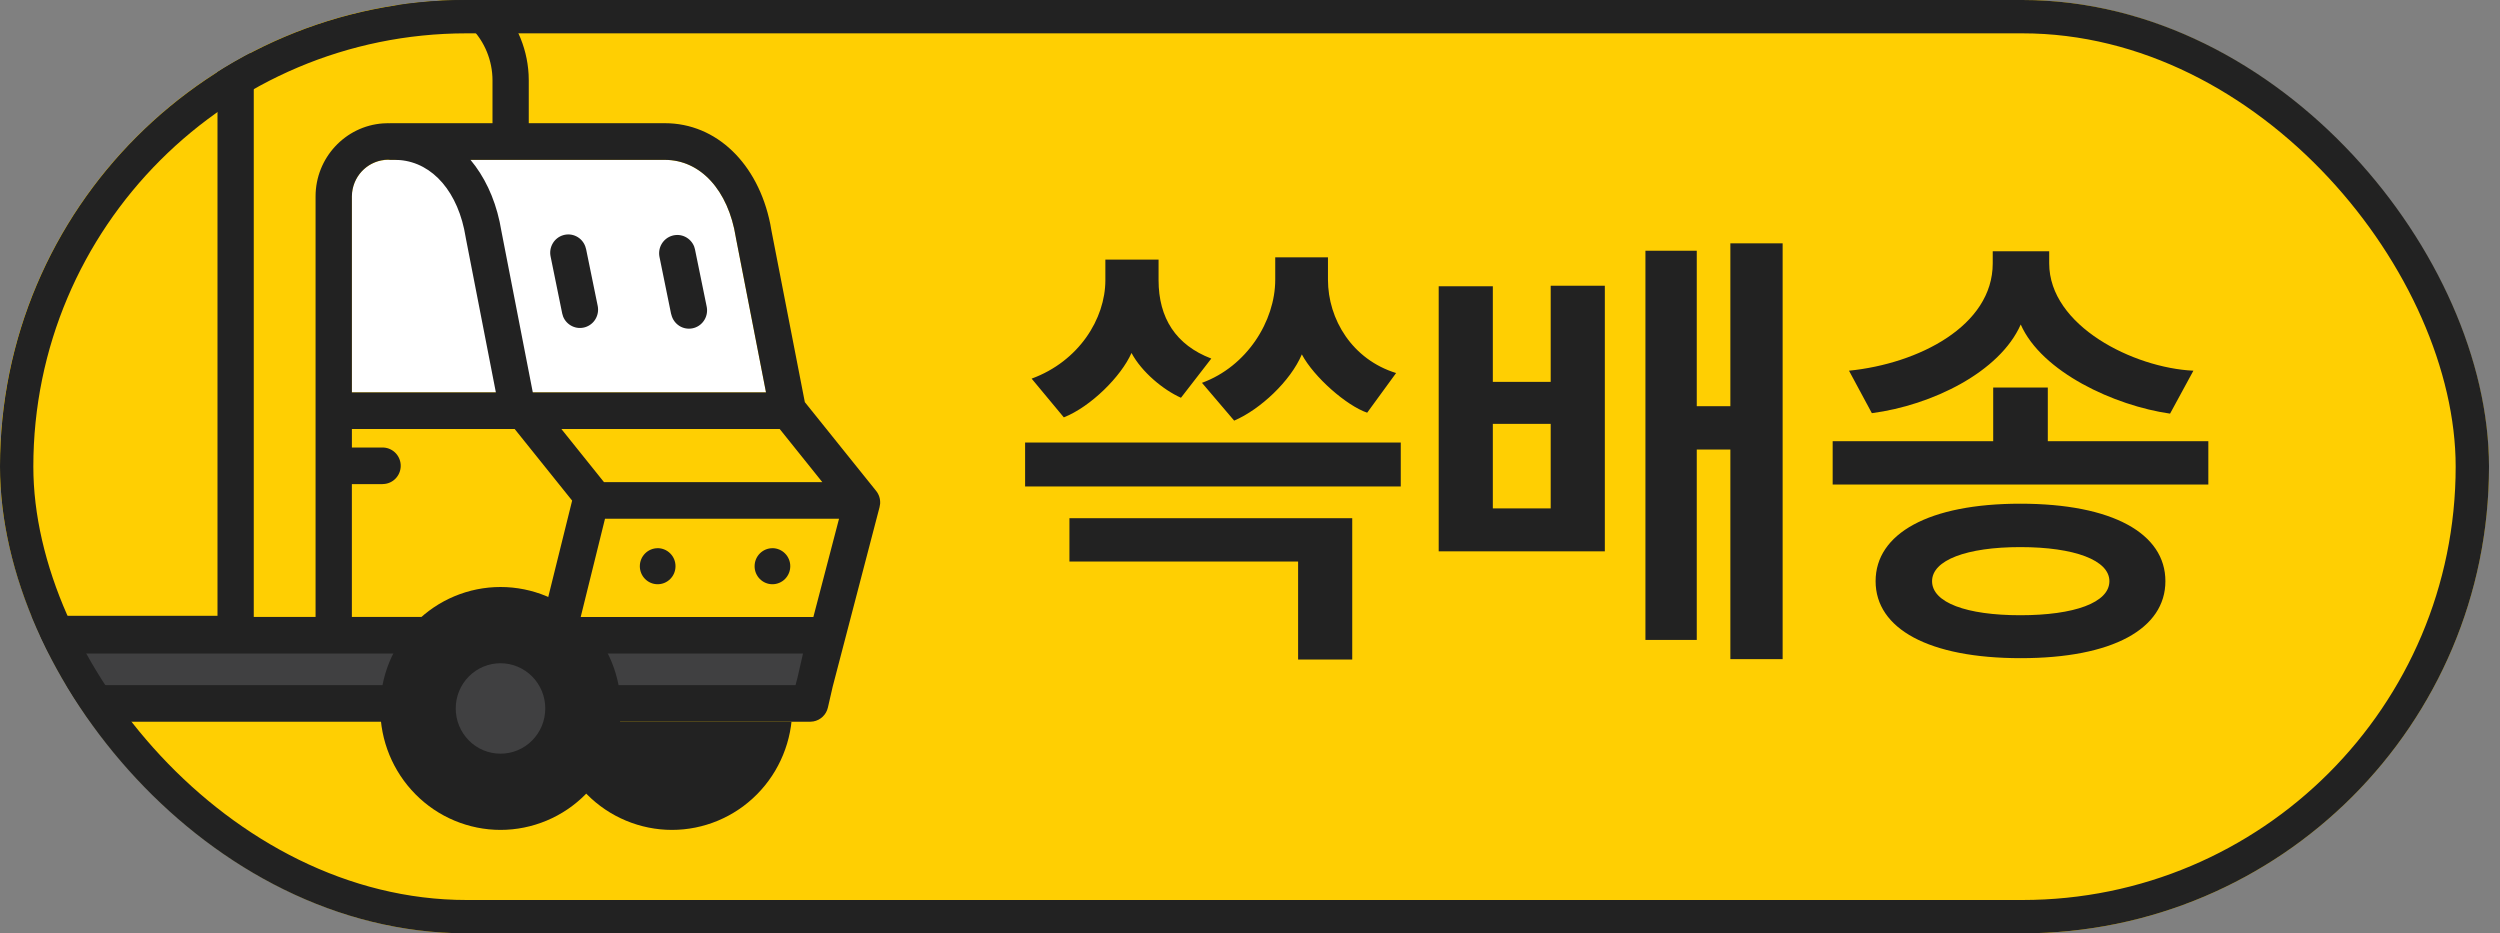 <svg width="75" height="28" viewBox="0 0 75 28" fill="none" xmlns="http://www.w3.org/2000/svg">
<rect x="0" y="0" width="75" height="28" fill="#808080" stroke="none"/>
<g clip-path="url(#clip0_7655_96730)">
<rect width="74.667" height="28" rx="14" fill="#FFCF02"/>
<path d="M42.023 14.593V13.277H30.753V14.593H42.023ZM32.083 15.545V16.847H38.943V19.787H40.567V15.545H32.083ZM41.883 11.191C40.567 10.785 39.839 9.581 39.839 8.391V7.719H38.257V8.391C38.257 9.637 37.403 10.995 36.059 11.485L37.025 12.619C37.809 12.283 38.719 11.429 39.055 10.631C39.419 11.317 40.399 12.171 41.015 12.381L41.883 11.191ZM36.339 10.757C35.275 10.351 34.757 9.539 34.757 8.405V7.789H33.161V8.405C33.161 9.567 32.363 10.841 30.949 11.359L31.915 12.521C32.727 12.199 33.637 11.289 33.945 10.589C34.253 11.163 34.897 11.695 35.429 11.933L36.339 10.757Z" fill="#222222"/>
<path d="M53.479 19.773V7.299H51.911V12.185H50.903V7.523H49.363V19.199H50.903V13.487H51.911V19.773H53.479ZM48.145 16.539V8.573H46.521V11.457H44.785V8.587H43.161V16.539H48.145ZM46.521 15.251H44.785V12.717H46.521V15.251Z" fill="#222222"/>
<path d="M64.962 17.435C64.962 16.007 63.38 15.111 60.608 15.111C57.864 15.111 56.268 16.007 56.268 17.435C56.268 18.863 57.864 19.745 60.622 19.745C63.38 19.745 64.962 18.863 64.962 17.435ZM60.622 9.735C61.252 11.163 63.436 12.171 65.102 12.409L65.802 11.121C64.01 11.037 61.476 9.777 61.476 7.901V7.537H59.782V7.901C59.782 9.777 57.556 10.911 55.47 11.121L56.156 12.395C57.962 12.157 59.992 11.163 60.622 9.735ZM66.25 14.537V13.235H61.434V11.625H59.796V13.235H54.98V14.537H66.25ZM63.282 17.435C63.282 18.079 62.232 18.457 60.608 18.457C58.998 18.457 57.962 18.079 57.962 17.435C57.962 16.805 58.998 16.413 60.608 16.413C62.232 16.413 63.282 16.805 63.282 17.435Z" fill="#222222"/>
<g clip-path="url(#clip1_7655_96730)">
<path fill-rule="evenodd" clip-rule="evenodd" d="M-5.373 21.253C-5.373 21.732 -5.28 22.205 -5.098 22.647C-4.917 23.089 -4.651 23.491 -4.316 23.829C-3.981 24.168 -3.583 24.436 -3.146 24.619C-2.708 24.802 -2.239 24.897 -1.765 24.897C-1.291 24.897 -0.822 24.802 -0.384 24.619C0.054 24.436 0.452 24.168 0.787 23.829C1.122 23.491 1.388 23.089 1.569 22.647C1.75 22.205 1.844 21.732 1.844 21.253C1.844 20.287 1.463 19.36 0.787 18.677C0.11 17.993 -0.808 17.61 -1.765 17.61C-2.722 17.61 -3.639 17.993 -4.316 18.677C-4.993 19.36 -5.373 20.287 -5.373 21.253Z" fill="#222222"/>
<path fill-rule="evenodd" clip-rule="evenodd" d="M16.55 21.253C16.55 21.732 16.644 22.205 16.825 22.647C17.006 23.089 17.272 23.491 17.607 23.829C17.942 24.168 18.34 24.436 18.778 24.619C19.216 24.802 19.685 24.897 20.159 24.897C20.633 24.897 21.102 24.802 21.54 24.619C21.977 24.436 22.375 24.168 22.71 23.829C23.045 23.491 23.311 23.089 23.492 22.647C23.674 22.205 23.767 21.732 23.767 21.253C23.767 20.287 23.387 19.36 22.71 18.677C22.033 17.993 21.116 17.61 20.159 17.61C19.202 17.61 18.284 17.993 17.607 18.677C16.93 19.36 16.55 20.287 16.55 21.253Z" fill="#222222"/>
</g>
<path d="M14.826 -0.017C14.21 -0.606 13.395 -0.934 12.547 -0.935H-10.232L-10.413 -0.93C-11.26 -0.882 -12.055 -0.509 -12.638 0.113C-13.22 0.735 -13.545 1.558 -13.546 2.413V21.102L-13.539 21.192C-13.518 21.32 -13.453 21.437 -13.354 21.521C-13.256 21.605 -13.131 21.651 -13.002 21.652H24.307L24.401 21.643C24.506 21.625 24.603 21.575 24.681 21.501C24.759 21.427 24.813 21.331 24.837 21.226L24.98 20.602L26.387 15.213L26.404 15.111C26.413 14.973 26.372 14.836 26.284 14.727L24.145 12.064L23.146 6.931L23.108 6.719C22.739 4.902 21.491 3.696 19.947 3.696H15.863V2.413L15.858 2.23C15.811 1.376 15.442 0.571 14.826 -0.017Z" fill="#FFCF02"/>
<path fill-rule="evenodd" clip-rule="evenodd" d="M-13.002 21.102H24.307L24.773 19.058H-13.002V21.102Z" fill="#404041"/>
<path fill-rule="evenodd" clip-rule="evenodd" d="M22.078 7.135L22.075 7.115C21.849 5.706 21.015 4.796 19.948 4.796H11.642C11.043 4.796 10.556 5.288 10.556 5.893V11.77H22.981L22.078 7.135Z" fill="white"/>
<path fill-rule="evenodd" clip-rule="evenodd" d="M12.547 -0.935C13.395 -0.934 14.21 -0.606 14.826 -0.017C15.442 0.571 15.811 1.376 15.858 2.23L15.863 2.413V3.696H19.947C21.491 3.696 22.739 4.902 23.108 6.719L23.146 6.931L24.145 12.064L26.284 14.727C26.372 14.836 26.413 14.973 26.404 15.111L26.387 15.213L24.98 20.602L24.837 21.226C24.813 21.331 24.759 21.427 24.681 21.501C24.603 21.575 24.506 21.625 24.401 21.643L24.307 21.652H-13.002C-13.131 21.651 -13.256 21.605 -13.354 21.521C-13.453 21.437 -13.518 21.32 -13.539 21.192L-13.546 21.102V2.413C-13.545 1.558 -13.22 0.735 -12.638 0.113C-12.055 -0.509 -11.26 -0.882 -10.413 -0.93L-10.232 -0.935H12.546H12.547ZM16.028 19.607H-12.458V20.553H15.794L16.028 19.607ZM24.09 19.607H17.149L16.916 20.553H23.866L23.923 20.338L24.09 19.607ZM12.547 0.165H6.747C7.239 0.71 7.558 1.417 7.606 2.199L7.613 2.414V18.508H9.467V5.892C9.467 4.735 10.36 3.783 11.487 3.702L11.641 3.696L11.672 3.698L11.704 3.696H14.775V2.413C14.775 1.817 14.54 1.245 14.122 0.823C13.704 0.401 13.138 0.164 12.547 0.164V0.165ZM15.44 12.87H10.557V13.426H11.461C11.6 13.421 11.736 13.471 11.84 13.565C11.944 13.658 12.008 13.789 12.02 13.929C12.031 14.069 11.989 14.209 11.901 14.318C11.813 14.428 11.688 14.499 11.55 14.517L11.461 14.524H10.556V18.509H16.299L17.164 15.018L15.44 12.87ZM25.171 15.562H18.15L17.421 18.51H24.401L25.171 15.562ZM4.297 0.165H-10.231C-11.407 0.165 -12.371 1.088 -12.453 2.254L-12.459 2.415V18.475H6.525V2.413C6.525 1.817 6.29 1.245 5.872 0.822C5.455 0.4 4.888 0.163 4.297 0.163V0.165ZM19.731 16.445C19.873 16.446 20.009 16.503 20.109 16.605C20.21 16.706 20.266 16.844 20.265 16.987C20.265 17.131 20.209 17.268 20.108 17.369C20.007 17.471 19.871 17.527 19.729 17.527C19.587 17.527 19.451 17.47 19.351 17.368C19.251 17.267 19.195 17.129 19.195 16.986C19.195 16.842 19.252 16.705 19.352 16.604C19.453 16.503 19.589 16.446 19.731 16.446V16.445ZM23.174 16.445C23.316 16.446 23.452 16.503 23.552 16.605C23.652 16.706 23.709 16.844 23.708 16.987C23.708 17.131 23.651 17.268 23.551 17.369C23.45 17.471 23.314 17.527 23.172 17.527C23.03 17.527 22.894 17.47 22.794 17.368C22.694 17.267 22.637 17.129 22.638 16.986C22.638 16.842 22.695 16.705 22.795 16.604C22.896 16.503 23.032 16.446 23.174 16.446V16.445ZM23.391 12.87H16.841L18.119 14.463H24.669L23.391 12.87ZM19.947 4.796H14.115C14.525 5.285 14.83 5.917 14.989 6.653L15.042 6.932L15.984 11.772H22.98L22.077 7.135L22.074 7.117C21.849 5.708 21.014 4.796 19.947 4.796ZM11.641 4.79C11.374 4.793 11.116 4.895 10.918 5.076C10.719 5.257 10.593 5.506 10.563 5.774L10.556 5.893V11.771H14.876L13.973 7.135L13.97 7.117C13.756 5.774 12.989 4.885 11.995 4.802L11.844 4.796H11.704C11.682 4.796 11.662 4.792 11.641 4.79ZM20.824 7.393L20.849 7.479L21.198 9.186C21.229 9.322 21.209 9.465 21.139 9.586C21.07 9.707 20.958 9.797 20.825 9.837C20.693 9.877 20.55 9.865 20.426 9.803C20.303 9.74 20.207 9.632 20.159 9.501L20.131 9.408L19.783 7.7C19.758 7.566 19.783 7.427 19.854 7.311C19.925 7.195 20.036 7.109 20.166 7.071C20.296 7.033 20.435 7.044 20.556 7.104C20.678 7.164 20.773 7.267 20.824 7.393ZM17.559 7.393L17.584 7.479L17.933 9.186C17.958 9.32 17.933 9.458 17.863 9.575C17.794 9.691 17.683 9.777 17.554 9.816C17.425 9.855 17.287 9.845 17.165 9.786C17.043 9.728 16.947 9.627 16.895 9.501L16.867 9.408L16.519 7.7C16.489 7.564 16.512 7.422 16.582 7.302C16.652 7.182 16.765 7.094 16.897 7.055C17.029 7.016 17.171 7.029 17.294 7.092C17.418 7.155 17.512 7.263 17.559 7.393Z" fill="#222222"/>
<g clip-path="url(#clip2_7655_96730)">
<path fill-rule="evenodd" clip-rule="evenodd" d="M11.408 21.253C11.408 21.732 11.501 22.205 11.682 22.647C11.864 23.089 12.13 23.491 12.465 23.829C12.8 24.168 13.197 24.436 13.635 24.619C14.073 24.802 14.542 24.897 15.016 24.897C15.49 24.897 15.959 24.802 16.397 24.619C16.835 24.436 17.233 24.168 17.567 23.829C17.903 23.491 18.168 23.089 18.35 22.647C18.531 22.205 18.624 21.732 18.624 21.253C18.624 20.287 18.244 19.36 17.567 18.677C16.891 17.993 15.973 17.61 15.016 17.61C14.059 17.61 13.141 17.993 12.465 18.677C11.788 19.36 11.408 20.287 11.408 21.253Z" fill="#222222"/>
<path fill-rule="evenodd" clip-rule="evenodd" d="M13.672 21.253C13.672 21.431 13.706 21.608 13.774 21.772C13.841 21.937 13.94 22.087 14.065 22.212C14.189 22.339 14.337 22.439 14.5 22.507C14.663 22.575 14.838 22.61 15.014 22.61C15.191 22.611 15.365 22.576 15.528 22.508C15.691 22.44 15.839 22.34 15.964 22.214C16.089 22.088 16.188 21.939 16.256 21.774C16.323 21.61 16.358 21.433 16.358 21.255C16.359 20.895 16.218 20.55 15.966 20.296C15.714 20.041 15.373 19.898 15.017 19.897C14.66 19.897 14.319 20.039 14.066 20.293C13.814 20.547 13.672 20.892 13.672 21.252" fill="#404041"/>
</g>
</g>
<rect x="0.5" y="0.5" width="73.67" height="27" rx="13.5" stroke="#222222"/>
<defs>
<clipPath id="clip0_7655_96730">
<rect width="74.667" height="28" rx="14" fill="white"/>
</clipPath>
<clipPath id="clip1_7655_96730">
<rect width="37.867" height="7.044" fill="white" transform="translate(-13.003 18.555)"/>
</clipPath>
<clipPath id="clip2_7655_96730">
<rect width="7.217" height="7.287" fill="white" transform="translate(11.408 17.61)"/>
</clipPath>
</defs>
</svg>
